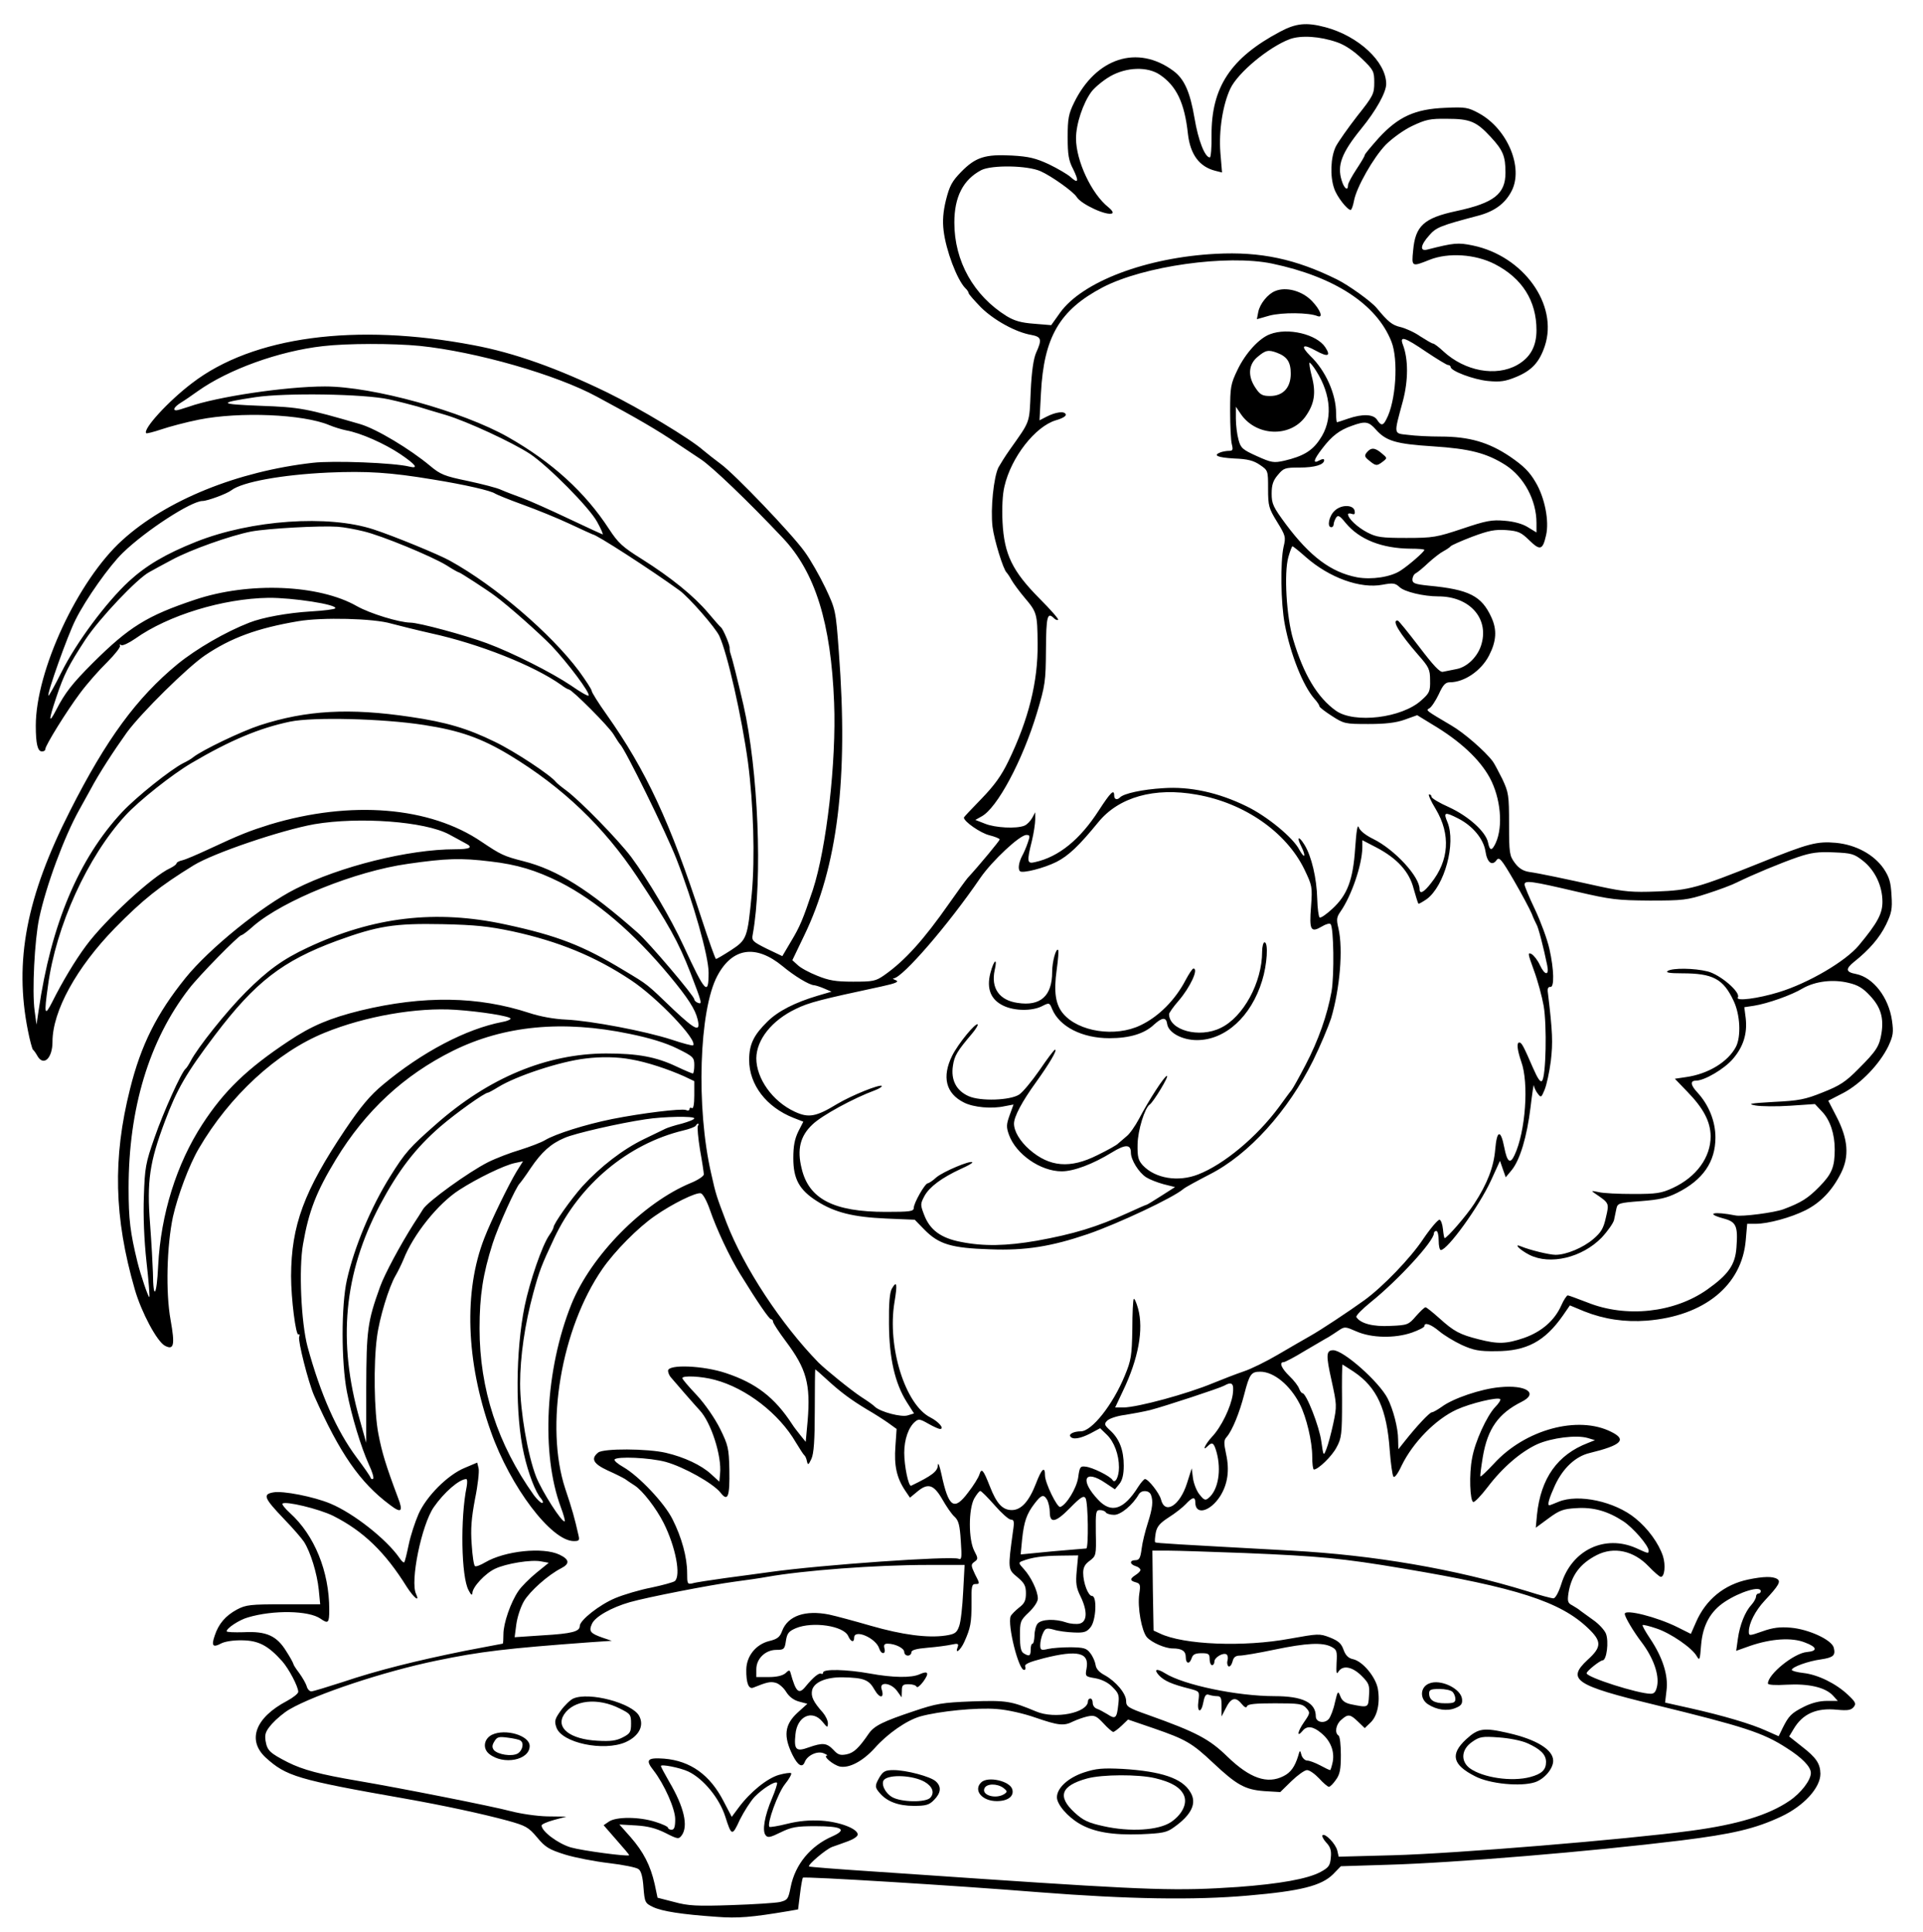 <?xml version="1.0" standalone="no"?>
<!DOCTYPE svg PUBLIC "-//W3C//DTD SVG 20010904//EN"
 "http://www.w3.org/TR/2001/REC-SVG-20010904/DTD/svg10.dtd">
<svg version="1.0" xmlns="http://www.w3.org/2000/svg"
 width="806pt" height="810pt" viewBox="0 0 806 810"
 preserveAspectRatio="xMidYMid meet">

<g transform="translate(0,810) scale(0.1,-0.1)"
fill="#000000" stroke="none">
<path d="M5365 7967 c-207 -110 -288 -233 -287 -434 1 -51 -3 -93 -7 -93 -21
0 -49 73 -64 163 -19 112 -43 166 -89 200 -150 111 -324 55 -416 -133 -23 -47
-27 -67 -27 -145 0 -73 4 -98 23 -134 25 -51 22 -63 -11 -33 -12 11 -53 35
-90 53 -56 26 -85 33 -156 37 -112 6 -152 -7 -212 -68 -39 -40 -49 -59 -64
-118 -12 -49 -15 -87 -10 -129 10 -83 56 -205 91 -241 8 -7 14 -17 14 -21 0
-4 24 -31 52 -60 55 -54 146 -104 211 -115 42 -8 45 -19 20 -74 -11 -25 -19
-77 -23 -163 -6 -137 0 -120 -89 -246 -17 -24 -37 -56 -46 -72 -20 -40 -34
-173 -25 -249 7 -56 45 -179 59 -192 3 -3 13 -17 21 -32 8 -14 33 -48 55 -74
51 -60 53 -67 54 -192 2 -159 -38 -318 -122 -492 -31 -64 -60 -103 -114 -159
-40 -41 -73 -76 -73 -78 0 -17 70 -65 106 -74 24 -6 44 -14 44 -18 0 -5 -86
-109 -134 -161 -7 -8 -42 -56 -77 -106 -107 -153 -186 -241 -273 -302 -36 -25
-47 -27 -130 -27 -74 0 -102 5 -151 25 -33 13 -70 33 -82 45 l-22 20 49 102
c141 291 186 658 146 1188 -13 179 -14 180 -56 270 -24 50 -63 119 -88 153
-53 74 -291 323 -351 367 -23 17 -56 43 -74 58 -54 48 -265 175 -402 242 -208
101 -389 166 -560 198 -494 94 -925 37 -1180 -159 -99 -75 -208 -194 -192
-210 2 -2 30 5 63 16 32 11 103 30 158 41 170 34 437 23 546 -23 19 -8 51 -18
71 -22 61 -11 160 -55 226 -99 65 -44 80 -63 39 -53 -63 16 -318 26 -405 16
-316 -36 -613 -156 -798 -324 -187 -169 -363 -548 -363 -778 0 -77 8 -108 26
-108 8 0 14 4 14 10 0 15 89 159 146 235 29 39 80 97 113 129 33 33 57 64 54
69 -3 6 -1 7 5 3 6 -4 33 9 59 27 138 98 367 168 558 171 100 1 290 -28 280
-44 -2 -4 -48 -10 -102 -13 -98 -6 -202 -25 -258 -47 -100 -39 -221 -109 -301
-174 -171 -141 -298 -314 -450 -614 -184 -362 -235 -631 -177 -922 8 -41 18
-77 21 -80 4 -3 12 -14 18 -25 26 -47 64 -12 64 58 0 129 101 312 262 477 117
119 187 175 330 263 83 51 366 147 505 172 188 32 464 12 566 -43 27 -15 58
-31 68 -37 34 -17 20 -25 -44 -25 -194 0 -483 -72 -668 -166 -141 -71 -363
-251 -462 -374 -120 -149 -186 -280 -232 -465 -73 -290 -67 -539 20 -840 28
-97 93 -218 126 -236 38 -20 43 2 24 108 -21 115 -16 311 10 433 20 88 67 215
108 285 128 220 328 405 528 486 169 69 386 107 549 96 104 -7 230 -27 230
-37 0 -4 -16 -11 -35 -14 -151 -29 -336 -126 -500 -263 -53 -44 -92 -90 -158
-188 -173 -258 -226 -401 -227 -614 0 -95 20 -252 31 -245 5 3 6 -2 3 -10 -6
-16 38 -189 62 -245 108 -243 192 -365 318 -459 48 -37 57 -29 34 30 -51 136
-67 189 -82 267 -18 93 -21 295 -6 406 10 80 50 210 78 258 10 17 25 48 33 67
41 105 145 235 234 292 74 48 189 104 234 113 l33 7 -27 -43 c-33 -55 -107
-206 -135 -279 -87 -222 -77 -517 27 -810 82 -233 254 -460 348 -460 23 0 25
3 19 27 -15 67 -26 107 -55 193 -86 262 -17 671 156 921 52 75 149 173 220
222 73 51 171 99 192 95 9 -2 25 -31 38 -68 28 -82 83 -199 127 -270 74 -120
122 -190 130 -190 4 0 8 -5 8 -10 0 -6 24 -43 54 -83 86 -115 104 -178 91
-334 l-8 -87 -21 26 c-11 14 -28 35 -36 48 -73 112 -151 172 -277 214 -95 32
-243 38 -243 10 0 -8 6 -22 13 -29 6 -7 32 -37 57 -66 25 -29 53 -60 62 -70
48 -50 94 -193 86 -267 l-3 -33 -35 32 c-40 37 -112 71 -189 89 -77 18 -263
19 -284 1 -32 -26 -20 -47 40 -75 32 -14 65 -31 73 -36 8 -6 26 -18 40 -27 33
-21 91 -96 122 -158 50 -100 73 -221 46 -243 -7 -5 -51 -17 -98 -27 -47 -9
-115 -29 -151 -44 -67 -28 -149 -93 -149 -117 0 -23 -33 -32 -154 -39 l-119
-8 7 54 c4 30 18 73 32 97 25 42 101 110 156 138 37 19 35 37 -7 57 -69 33
-229 16 -311 -32 -20 -12 -39 -19 -43 -16 -5 2 -11 43 -14 91 -5 66 -1 111 14
191 12 58 18 115 15 128 l-6 24 -52 -22 c-71 -29 -161 -119 -194 -194 -14 -32
-33 -89 -41 -128 -8 -38 -16 -72 -19 -74 -2 -3 -12 6 -21 20 -54 77 -190 185
-288 226 -69 29 -200 55 -240 47 -45 -8 -38 -24 45 -111 36 -37 74 -81 84 -96
28 -44 55 -133 62 -201 l6 -61 -153 0 c-140 0 -158 -2 -196 -22 -48 -26 -77
-60 -93 -109 -15 -43 -8 -52 27 -33 15 8 52 14 89 13 68 -1 108 -22 167 -88
28 -32 67 -106 67 -128 0 -7 -21 -24 -47 -38 -133 -70 -168 -164 -90 -237 87
-79 132 -93 587 -173 158 -28 321 -63 428 -92 75 -21 87 -27 123 -70 34 -41
50 -51 117 -72 42 -13 125 -29 185 -36 59 -7 114 -18 123 -25 11 -7 18 -33 21
-77 5 -63 7 -66 40 -82 38 -18 121 -31 266 -41 89 -7 148 -2 302 24 l40 7 8
64 c4 35 10 66 12 69 6 6 643 -33 990 -61 372 -29 649 -34 876 -14 221 19 307
41 356 89 l33 34 193 6 c284 8 858 56 1232 102 217 27 311 49 420 100 96 45
165 121 165 180 -1 42 -17 67 -78 114 l-53 42 18 30 c38 65 96 91 183 82 44
-4 58 -2 69 11 12 14 9 21 -24 52 -50 47 -125 84 -186 91 -27 3 -49 9 -49 13
0 12 69 37 122 44 53 8 62 17 54 49 -8 33 -106 78 -181 84 -44 4 -75 0 -117
-15 -57 -20 -58 -20 -58 -1 0 34 27 87 66 129 60 64 69 81 53 91 -19 12 -58
11 -121 -2 -101 -21 -178 -84 -219 -178 l-22 -50 -56 28 c-86 43 -221 77 -221
56 0 -13 36 -74 72 -121 48 -64 72 -133 64 -179 -5 -26 -12 -35 -27 -35 -53 0
-269 69 -269 86 0 9 55 53 67 54 17 0 27 79 14 112 -6 15 -30 41 -53 57 -24
17 -48 35 -54 39 -5 5 -21 15 -33 22 -20 10 -22 17 -17 52 12 74 48 123 118
159 72 37 155 19 218 -47 23 -24 46 -44 51 -44 16 0 21 49 9 87 -18 54 -63
116 -115 158 -86 71 -239 104 -322 70 -19 -8 -37 -15 -39 -15 -10 0 -1 30 24
85 34 72 86 120 144 134 135 33 158 56 91 89 -139 70 -361 10 -492 -134 -29
-31 -54 -55 -56 -53 -2 2 3 39 10 82 20 118 65 182 163 231 72 36 19 72 -92
61 -79 -7 -196 -47 -243 -82 -17 -12 -36 -23 -41 -23 -10 0 -64 -58 -114 -121
l-27 -34 -1 40 c0 49 -21 128 -44 173 -36 70 -185 202 -228 202 -30 0 -31 -20
-7 -127 22 -101 23 -106 7 -181 -9 -42 -22 -90 -29 -107 -12 -30 -12 -29 -21
33 -8 62 -63 202 -79 202 -4 0 -10 9 -14 19 -3 10 -21 34 -40 52 -34 33 -45
59 -25 59 6 0 46 21 90 48 45 26 88 52 98 57 9 6 29 18 43 28 25 17 28 16 74
-4 63 -28 161 -30 233 -5 28 10 52 22 52 27 0 17 26 9 62 -21 20 -17 63 -43
95 -58 49 -22 72 -27 143 -26 128 0 205 41 281 150 l29 42 60 -25 c83 -33 170
-46 262 -39 241 19 399 148 415 337 l6 69 36 0 c52 0 147 26 209 57 63 32 111
82 148 155 36 71 30 144 -19 238 l-34 66 64 33 c73 39 151 120 188 196 20 44
22 57 15 107 -14 97 -78 180 -150 195 -44 8 -46 21 -9 51 64 51 107 101 134
156 23 48 27 65 23 123 -3 55 -9 76 -33 112 -41 59 -116 100 -200 108 -79 7
-115 -2 -315 -83 -264 -106 -300 -116 -435 -121 -103 -4 -137 -1 -235 20 -154
34 -258 56 -301 62 -25 4 -43 15 -60 38 -22 30 -24 40 -24 162 0 122 -2 133
-28 189 -16 32 -34 66 -40 74 -33 44 -122 121 -174 151 -110 65 -107 63 -92
72 8 4 26 31 39 58 18 40 28 51 47 51 60 0 131 48 164 112 31 60 34 108 10
160 -41 90 -93 117 -263 133 -57 6 -68 10 -68 25 0 11 6 23 14 27 8 4 32 24
53 44 22 20 50 42 64 49 13 7 26 16 29 20 3 4 43 22 90 40 70 26 95 31 143 28
51 -4 62 -9 97 -43 45 -44 56 -41 70 21 14 59 -5 158 -44 223 -25 43 -50 68
-107 107 -89 60 -171 84 -291 84 -46 0 -107 3 -136 7 -62 7 -61 -2 -22 142 23
87 23 176 0 236 -15 39 7 32 98 -30 45 -30 86 -55 91 -55 6 0 11 -4 11 -8 0
-17 96 -53 156 -59 51 -5 73 -2 119 17 65 27 97 61 120 130 57 173 -90 377
-302 421 -62 13 -80 11 -190 -17 -33 -9 -30 18 7 59 29 34 47 41 206 83 68 18
113 51 140 104 50 98 -18 260 -137 325 -46 25 -57 27 -142 23 -126 -5 -196
-37 -278 -126 -32 -36 -59 -68 -59 -72 0 -5 -16 -31 -35 -60 -19 -29 -35 -58
-35 -66 0 -27 -17 -14 -27 21 -19 62 0 114 82 215 63 77 105 153 105 188 0 93
-116 201 -255 238 -79 21 -123 17 -190 -19z m239 -44 c32 -11 70 -36 104 -69
49 -47 52 -53 52 -100 0 -47 -4 -56 -71 -140 -38 -49 -79 -107 -90 -128 -22
-45 -25 -125 -7 -176 11 -34 55 -90 69 -90 4 0 10 17 14 38 10 56 81 181 133
235 27 27 75 62 111 79 57 27 75 31 146 30 96 0 123 -11 183 -76 52 -56 62
-81 62 -150 0 -89 -48 -127 -207 -161 -135 -29 -171 -62 -180 -165 -7 -69 -6
-69 69 -39 78 31 191 24 273 -18 115 -59 175 -154 175 -277 0 -68 -26 -115
-81 -146 -89 -50 -219 -26 -309 57 -19 18 -39 33 -44 33 -4 0 -28 14 -53 30
-24 17 -62 34 -83 39 -35 8 -52 22 -100 80 -22 27 -118 96 -167 120 -172 85
-319 117 -507 107 -290 -15 -559 -116 -653 -247 l-37 -52 -72 6 c-54 4 -82 12
-115 32 -138 86 -219 230 -219 392 0 108 37 180 113 220 44 22 194 20 249 -5
45 -20 138 -86 151 -108 18 -30 128 -81 149 -68 5 3 -2 14 -16 25 -71 56 -136
195 -136 289 0 61 30 149 65 196 15 19 50 48 78 64 68 39 156 42 208 7 70 -47
104 -118 118 -248 10 -87 48 -138 115 -155 l28 -7 -7 84 c-7 91 10 200 42 268
32 67 161 174 249 207 47 17 126 12 198 -13z m-272 -928 c261 -55 438 -170
500 -327 30 -76 19 -252 -22 -327 -13 -26 -22 -26 -38 -1 -15 24 -61 26 -122
5 -23 -8 -44 -15 -46 -15 -2 0 -4 17 -4 38 0 80 -44 179 -108 240 -43 43 -33
53 23 22 51 -28 64 -23 40 14 -36 55 -157 84 -232 55 -46 -17 -103 -80 -136
-149 -29 -60 -31 -73 -31 -175 0 -60 3 -122 7 -137 6 -24 4 -28 -12 -28 -11 0
-26 -3 -35 -6 -34 -13 -13 -22 57 -26 57 -2 82 -9 108 -27 34 -23 34 -24 34
-100 0 -72 3 -82 38 -139 35 -57 37 -63 27 -104 -14 -64 -12 -235 5 -325 24
-126 76 -257 124 -312 12 -13 21 -27 21 -31 0 -5 24 -23 52 -41 51 -33 56 -34
153 -34 71 0 115 5 152 18 l53 19 62 -38 c118 -70 200 -147 242 -224 46 -85
57 -204 25 -274 -16 -34 -25 -33 -32 2 -9 45 -81 110 -163 148 -41 18 -74 38
-74 44 0 5 -4 10 -10 10 -5 0 7 -28 28 -62 63 -106 56 -215 -20 -310 -30 -39
-48 -48 -48 -25 0 53 -105 166 -194 210 -33 16 -56 35 -61 49 -5 15 -10 -15
-15 -88 -9 -134 -33 -196 -96 -254 -25 -23 -48 -39 -53 -36 -4 3 -9 38 -10 78
-2 86 -24 179 -53 226 -25 41 -35 35 -13 -8 9 -18 14 -34 11 -37 -2 -3 -11 9
-20 25 -26 51 -136 141 -221 182 -118 58 -238 84 -350 76 -85 -5 -165 -22
-181 -39 -12 -12 -24 -8 -24 8 0 29 -15 14 -65 -63 -78 -121 -167 -194 -267
-216 -33 -8 -35 1 -13 89 8 33 14 74 14 90 l0 30 -13 -24 c-8 -14 -22 -28 -32
-32 -34 -14 -123 -9 -165 8 l-41 16 25 14 c66 34 173 235 233 434 35 117 37
132 38 266 1 141 6 159 34 131 6 -6 14 -9 17 -6 3 3 -32 43 -78 89 -114 115
-148 185 -155 320 -3 59 0 118 8 150 28 122 129 251 215 277 28 8 45 18 42 25
-5 15 -42 10 -81 -10 l-29 -15 6 113 c12 236 78 349 258 444 172 90 522 139
711 100z m-3572 -345 c234 -24 571 -120 742 -213 168 -90 255 -141 336 -196
46 -31 90 -60 99 -66 45 -29 198 -175 344 -330 136 -144 202 -356 215 -690 10
-247 -32 -611 -89 -785 -42 -125 -54 -154 -92 -217 l-36 -61 -65 31 c-60 30
-64 34 -59 60 42 229 23 690 -39 962 -25 108 -48 199 -54 215 -3 8 -4 18 -4
23 3 10 -27 80 -36 87 -4 3 -28 30 -54 61 -59 70 -155 148 -277 225 -82 51
-100 68 -138 126 -100 154 -239 281 -424 386 -191 108 -566 212 -767 212 -163
0 -453 -43 -571 -85 -24 -8 -47 -15 -52 -15 -17 0 -8 15 19 32 15 9 47 31 72
49 127 90 338 167 523 188 102 12 295 12 407 1z m3593 -29 c42 -16 57 -39 57
-87 0 -59 -32 -94 -87 -94 -32 0 -42 6 -60 33 -34 49 -31 99 8 131 33 28 45
31 82 17z m163 -75 c65 -102 71 -209 15 -289 -32 -48 -71 -70 -147 -88 -45
-10 -54 -9 -116 19 -60 27 -68 34 -77 69 -6 21 -11 61 -11 88 l0 50 19 -28
c63 -96 207 -103 272 -14 38 53 46 99 27 170 -8 31 -12 57 -9 57 3 -1 16 -16
27 -34z m-3886 -120 c41 -9 95 -23 120 -30 25 -8 79 -24 120 -36 89 -27 277
-114 352 -163 77 -52 249 -225 281 -285 16 -29 26 -52 23 -52 -2 0 -67 30
-143 66 -76 36 -163 75 -193 86 -30 11 -70 26 -88 34 -18 9 -82 25 -142 38
-97 20 -114 27 -157 63 -85 71 -225 155 -293 175 -227 66 -252 71 -420 77
-175 7 -178 12 -20 36 127 19 455 14 560 -9z m4137 -127 c43 -48 84 -60 239
-70 154 -10 225 -28 305 -79 77 -50 129 -147 129 -242 l0 -40 -36 22 c-22 14
-58 24 -97 27 -54 5 -79 0 -177 -33 -108 -36 -123 -39 -235 -39 -106 0 -125 3
-164 23 -42 22 -80 58 -81 76 0 4 7 5 16 2 11 -4 14 -1 12 12 -5 27 -56 28
-84 1 -24 -22 -33 -69 -14 -69 6 0 10 6 10 13 0 6 5 19 10 27 8 12 15 9 40
-22 58 -70 152 -107 273 -108 31 0 57 -2 57 -5 0 -8 -67 -66 -100 -87 -41 -27
-121 -39 -182 -28 -109 21 -197 87 -298 222 -54 73 -60 86 -60 129 0 36 6 55
26 78 24 29 30 31 91 31 64 0 103 12 103 31 0 6 -7 6 -20 -1 -29 -16 -25 2 13
51 39 51 71 76 123 94 57 21 71 18 101 -16z m-3952 -209 c136 -22 243 -47 260
-59 6 -4 57 -25 115 -46 58 -21 147 -57 198 -81 51 -24 95 -44 96 -44 15 0
244 -148 364 -235 39 -28 151 -156 167 -191 34 -73 94 -339 120 -529 23 -176
30 -401 16 -551 -18 -186 -20 -193 -87 -237 -31 -20 -60 -37 -63 -37 -3 0 -30
76 -60 168 -133 408 -233 622 -398 856 -35 49 -63 94 -63 100 0 6 -25 44 -54
84 -117 156 -349 356 -541 462 -47 26 -234 103 -320 131 -190 62 -511 40 -743
-52 -128 -51 -209 -99 -282 -166 -95 -88 -220 -256 -282 -380 -28 -56 -53
-101 -55 -99 -7 7 80 252 114 319 43 86 142 226 198 280 97 94 287 217 334
217 20 0 102 30 121 45 46 35 212 65 405 74 163 7 260 1 440 -29z m-292 -217
c77 -18 287 -105 349 -143 26 -17 50 -30 53 -30 4 0 120 -75 150 -98 56 -41
183 -154 236 -208 69 -73 165 -201 156 -210 -3 -3 -36 16 -73 42 -80 54 -246
138 -354 178 -89 33 -284 86 -320 86 -48 1 -169 38 -224 69 -159 91 -453 103
-679 27 -201 -67 -276 -114 -428 -265 -87 -87 -117 -126 -153 -196 -33 -64
-33 -46 0 52 32 96 51 133 122 242 59 89 217 256 268 283 16 9 58 32 94 51 77
42 246 102 333 119 71 13 288 25 362 20 28 -2 76 -11 108 -19z m3950 -108 c99
-87 229 -134 322 -116 43 8 53 7 71 -10 21 -20 101 -39 163 -39 129 0 211 -90
181 -198 -14 -53 -60 -99 -107 -107 -21 -4 -46 -9 -55 -11 -12 -4 -40 26 -100
105 -46 60 -86 110 -90 110 -26 2 7 -53 86 -144 45 -51 50 -61 50 -106 1 -46
-2 -54 -36 -84 -81 -75 -282 -99 -359 -44 -77 55 -135 151 -179 299 -28 94
-39 278 -20 345 7 25 15 45 17 45 3 0 28 -20 56 -45z m-3833 -279 c30 -8 106
-27 168 -41 201 -44 430 -135 544 -216 14 -11 29 -19 32 -19 13 0 168 -155
188 -189 12 -20 24 -38 27 -41 20 -18 193 -370 236 -480 71 -182 135 -408 135
-477 0 -100 -14 -85 -105 112 -54 117 -148 276 -219 372 -56 74 -211 233 -272
279 -22 16 -41 32 -44 36 -21 28 -172 128 -255 168 -114 56 -204 83 -355 105
-255 38 -436 28 -630 -35 -77 -25 -242 -104 -280 -134 -8 -7 -27 -18 -42 -25
-53 -27 -196 -141 -256 -205 -182 -195 -298 -471 -350 -831 l-9 -60 -8 59
c-11 81 0 295 19 386 29 137 105 342 168 455 6 11 27 49 47 85 36 68 98 163
153 240 61 83 253 272 326 322 109 74 220 115 392 144 99 17 317 12 390 -10z
m137 -425 c149 -23 239 -54 360 -127 221 -134 393 -298 534 -510 131 -198 172
-271 223 -402 48 -125 50 -133 32 -126 -9 3 -16 10 -16 15 0 14 -191 239 -237
279 -205 181 -337 264 -479 300 -83 21 -96 28 -175 81 -217 148 -548 175 -887
73 -86 -27 -123 -41 -260 -105 -45 -21 -94 -42 -107 -45 -14 -3 -25 -9 -25
-13 0 -4 -12 -13 -26 -20 -74 -33 -274 -218 -353 -325 -47 -63 -101 -154 -142
-236 -32 -63 -35 -53 -18 67 33 251 166 542 325 715 56 61 196 172 276 219
163 96 285 147 414 174 96 20 387 13 561 -14z m3239 -292 c200 -35 375 -157
451 -313 33 -69 34 -73 28 -157 -8 -98 -1 -110 45 -83 16 10 33 15 37 10 13
-13 16 -212 4 -282 -18 -99 -55 -205 -109 -308 -26 -50 -52 -97 -59 -106 -7
-8 -30 -40 -52 -70 -93 -126 -231 -241 -339 -283 -84 -33 -180 -17 -232 38
-19 21 -23 35 -22 88 1 59 30 153 51 167 15 10 82 120 72 120 -10 0 -75 -100
-117 -180 -16 -30 -39 -63 -52 -73 -12 -10 -28 -24 -35 -30 -6 -7 -46 -29 -87
-49 -115 -58 -201 -50 -285 23 -40 35 -65 77 -65 109 0 29 34 93 92 173 56 78
91 137 80 137 -4 0 -33 -39 -65 -86 -32 -46 -70 -92 -85 -102 -38 -25 -163
-29 -212 -7 -52 23 -75 68 -66 127 6 43 19 63 80 135 16 19 26 36 24 39 -9 8
-82 -81 -107 -131 -44 -89 -27 -159 50 -197 40 -20 116 -27 170 -15 l37 7 -16
-44 c-14 -39 -15 -50 -3 -83 29 -81 132 -153 221 -153 51 0 132 31 210 79 57
35 80 35 80 -1 0 -30 33 -83 64 -103 14 -9 47 -22 73 -29 l48 -12 -58 -37
c-31 -20 -59 -37 -61 -37 -2 0 -37 -15 -78 -34 -132 -60 -228 -89 -383 -117
-127 -22 -222 -24 -317 -5 -84 16 -130 50 -154 112 -17 44 -17 47 1 81 21 38
72 76 152 113 29 13 51 25 48 28 -8 9 -121 -39 -150 -63 -15 -14 -32 -25 -36
-25 -12 0 -59 -83 -59 -103 0 -15 -15 -17 -117 -17 -219 0 -323 54 -353 182
-20 80 -6 136 45 184 39 38 173 111 263 144 18 7 30 15 28 18 -9 8 -127 -40
-186 -75 -90 -55 -121 -60 -179 -33 -93 43 -161 139 -161 224 1 78 65 159 166
207 55 27 103 39 359 94 60 13 75 20 60 26 -11 4 -15 8 -9 8 37 3 228 223 363
421 49 71 165 180 193 180 15 0 16 -4 6 -32 -6 -18 -17 -44 -25 -58 -13 -26
-17 -53 -8 -62 11 -10 101 13 153 39 51 26 95 68 175 166 86 106 236 148 413
116z m1096 -100 c61 -31 106 -86 114 -137 7 -48 28 -64 47 -37 11 14 20 4 73
-87 33 -57 66 -119 74 -138 7 -19 17 -39 20 -45 7 -9 30 -98 45 -172 9 -44
-10 -43 -31 2 -9 20 -25 40 -35 46 -17 8 -15 1 10 -68 16 -43 34 -110 41 -149
14 -80 10 -298 -7 -315 -7 -7 -18 10 -37 53 -40 92 -48 108 -58 108 -12 0 -9
-30 8 -80 33 -90 18 -294 -28 -392 -18 -39 -31 -30 -43 32 -15 77 -31 74 -38
-8 -6 -73 -33 -144 -88 -228 -31 -48 -114 -144 -124 -144 -2 0 -5 17 -7 37 -2
20 -8 38 -14 40 -6 2 -37 -34 -69 -81 -53 -80 -169 -200 -246 -256 -65 -47
-184 -126 -229 -151 -25 -14 -85 -49 -133 -77 -49 -29 -114 -61 -145 -71 -32
-11 -89 -33 -128 -49 -108 -45 -314 -101 -375 -102 l-35 0 32 68 c66 137 88
260 64 347 -7 25 -15 43 -18 40 -3 -2 -6 -60 -6 -127 -2 -111 -5 -130 -31
-193 -50 -123 -139 -235 -185 -235 -28 0 -51 -11 -44 -21 9 -15 41 -10 84 12
l41 22 28 -27 c31 -30 51 -84 51 -137 0 -40 -16 -70 -27 -53 -11 17 -84 53
-113 56 -22 3 -25 -1 -31 -46 -7 -45 -49 -114 -75 -123 -13 -4 -64 101 -64
132 0 41 -14 29 -38 -34 -29 -75 -62 -111 -101 -111 -39 0 -64 27 -92 99 -28
71 -35 79 -44 50 -4 -13 -25 -47 -47 -75 -59 -79 -82 -64 -112 76 -8 36 -14
53 -15 38 -1 -26 -25 -44 -112 -86 -11 -5 -29 83 -29 138 0 56 18 107 45 130
15 13 21 12 56 -8 21 -12 43 -22 49 -22 20 0 -5 30 -40 48 -106 53 -182 297
-151 483 13 78 10 93 -11 57 -9 -16 -13 -61 -12 -148 1 -144 25 -249 75 -328
l30 -47 -26 -8 c-26 -9 -114 14 -138 36 -6 7 -32 25 -57 41 -44 29 -150 115
-180 145 -155 159 -312 397 -385 586 -42 111 -44 115 -64 205 -64 276 -51 687
26 830 63 118 161 132 273 40 49 -41 113 -80 133 -80 7 -1 26 -7 42 -14 l30
-13 -58 -17 c-94 -28 -166 -64 -211 -109 -57 -56 -76 -95 -76 -160 0 -104 72
-198 186 -243 l41 -16 -21 -41 c-15 -31 -21 -60 -21 -112 0 -87 25 -133 99
-180 75 -48 153 -67 291 -73 l119 -5 41 -42 c60 -61 113 -77 275 -82 148 -6
257 12 410 64 127 44 357 152 400 189 8 7 58 34 110 61 164 83 329 266 434
478 30 61 63 140 75 176 37 125 51 289 31 377 -9 37 -8 47 8 70 47 67 91 197
92 269 l0 31 58 -30 c88 -46 139 -102 157 -173 9 -32 18 -61 20 -63 2 -2 17 7
35 19 75 56 123 234 87 322 -18 43 -12 45 45 16z m1696 -177 c51 -40 82 -106
82 -172 0 -50 -20 -88 -99 -183 -56 -67 -211 -158 -335 -196 -88 -27 -182 -39
-172 -22 13 21 -74 96 -127 109 -56 14 -146 15 -167 2 -10 -7 8 -10 60 -10
129 0 173 -23 216 -115 28 -58 32 -150 10 -193 -33 -63 -116 -114 -209 -127
l-47 -7 52 -54 c68 -70 97 -125 98 -187 0 -89 -60 -171 -159 -217 -48 -22 -68
-25 -165 -25 -61 0 -127 3 -146 8 -30 6 -32 6 -16 -5 62 -42 61 -41 47 -101
-10 -46 -20 -63 -53 -91 -42 -36 -113 -66 -158 -66 -26 0 -108 20 -144 35 -35
15 -7 -14 34 -35 87 -44 221 -12 303 72 26 28 49 61 52 74 3 13 7 35 10 48 5
22 10 24 102 31 78 6 109 13 153 35 108 54 160 130 160 232 0 68 -28 137 -76
189 -28 30 -31 49 -6 49 36 0 119 49 155 91 44 51 61 106 54 170 l-6 47 40 6
c57 9 157 44 205 73 53 30 127 39 192 23 39 -9 61 -22 91 -55 44 -47 57 -92
47 -156 -9 -55 -21 -74 -96 -149 -54 -55 -79 -71 -150 -99 -74 -30 -101 -35
-205 -40 -101 -6 -113 -8 -77 -15 23 -4 89 -5 146 -1 l103 7 31 -33 c33 -35
52 -93 52 -157 0 -74 -12 -103 -64 -156 -48 -49 -76 -67 -151 -95 -37 -14
-174 -32 -201 -26 -91 18 -130 9 -49 -13 52 -14 60 -31 53 -122 -5 -72 -34
-113 -123 -176 -138 -97 -339 -119 -501 -54 -42 16 -79 30 -83 30 -4 0 -17
-19 -27 -42 -28 -63 -82 -110 -155 -136 -76 -26 -110 -27 -192 -6 -79 20 -103
33 -164 88 -28 25 -54 46 -58 46 -5 0 -22 -17 -40 -37 -31 -36 -35 -38 -107
-41 -73 -4 -126 10 -143 37 -3 6 25 34 62 64 112 90 263 254 263 287 0 6 5 10
10 10 6 0 10 -18 10 -40 0 -22 4 -40 9 -40 28 0 159 181 210 291 l38 83 12
-35 12 -34 25 30 c35 43 64 140 79 263 7 59 13 100 14 92 1 -8 8 -24 16 -34
14 -18 15 -18 29 16 8 19 20 73 26 120 9 78 8 119 -13 293 -1 12 3 19 11 18
17 -4 16 72 -4 160 -9 40 -36 113 -60 164 -24 50 -44 98 -44 105 0 19 28 15
220 -30 142 -33 168 -36 305 -37 139 0 157 2 240 29 50 16 106 37 125 47 67
33 185 82 255 106 56 19 86 23 151 20 74 -3 85 -6 122 -35z m-5753 -3 c113
-13 191 -37 292 -87 151 -77 308 -210 459 -392 78 -94 108 -141 118 -183 13
-55 -7 -47 -98 38 -119 114 -107 105 -212 168 -170 103 -277 145 -496 192
-292 63 -553 32 -828 -97 -105 -49 -169 -96 -260 -187 -82 -82 -202 -233 -231
-289 -8 -15 -17 -29 -21 -32 -17 -13 -93 -181 -130 -288 -38 -108 -41 -127
-45 -247 -3 -82 1 -183 11 -274 9 -79 14 -146 12 -148 -4 -4 -37 94 -50 147
-30 123 -37 178 -37 310 0 333 86 619 253 835 41 54 209 225 220 225 4 0 27
17 51 39 125 107 426 229 647 260 160 23 222 25 345 10z m93 -293 c193 -42
347 -105 497 -205 109 -72 281 -252 260 -273 -3 -2 -43 8 -90 24 -111 36 -338
79 -442 84 -50 2 -110 13 -155 28 -214 70 -442 74 -707 10 -129 -32 -205 -64
-301 -128 -175 -116 -271 -209 -362 -349 -108 -166 -174 -377 -185 -592 -6
-129 -21 -149 -22 -30 -1 33 -6 125 -12 205 -14 178 -2 259 62 429 50 134 89
202 210 362 169 223 283 311 510 395 173 63 241 74 444 70 138 -3 193 -9 293
-30z m492 -430 c83 -17 149 -37 198 -61 69 -34 72 -38 72 -71 0 -18 -3 -34 -6
-34 -3 0 -34 13 -68 29 -86 41 -163 55 -296 55 -249 -1 -491 -101 -714 -298
-109 -96 -128 -117 -191 -218 -80 -128 -150 -295 -181 -433 -24 -107 -24 -344
0 -469 20 -103 58 -229 92 -305 14 -29 22 -56 18 -60 -4 -3 -9 -1 -11 5 -2 7
-28 44 -58 84 -84 113 -151 264 -206 465 -27 102 -37 326 -19 429 24 139 56
221 138 356 124 204 285 353 490 455 214 106 460 130 742 71z m6 -107 c65 -11
155 -41 222 -71 l42 -20 0 -60 c0 -37 -4 -57 -10 -53 -5 3 -10 2 -10 -4 0 -6
-7 -8 -15 -4 -20 7 -184 -13 -310 -38 -113 -23 -236 -62 -280 -88 -16 -10 -64
-28 -105 -41 -41 -12 -101 -35 -135 -52 -81 -41 -253 -165 -272 -197 -9 -14
-26 -42 -39 -61 -57 -90 -122 -211 -141 -264 -53 -147 -57 -181 -58 -423 l0
-231 -27 96 c-94 329 -67 613 84 900 78 146 149 239 254 330 64 55 185 142
200 142 2 0 21 10 42 23 76 47 261 108 367 120 64 8 134 7 191 -4z m264 -247
c0 -5 -24 -14 -52 -22 -29 -7 -60 -17 -68 -21 -8 -4 -49 -24 -91 -44 -89 -43
-183 -116 -258 -198 -48 -54 -121 -157 -121 -172 0 -4 -8 -19 -18 -33 -30 -43
-82 -195 -103 -297 -38 -187 -40 -459 -3 -620 18 -81 49 -162 72 -187 8 -10
10 -18 4 -18 -6 0 -21 15 -34 32 -152 213 -228 446 -228 699 0 138 14 228 55
357 23 72 98 238 114 252 3 3 24 31 45 63 46 68 85 103 142 127 42 19 231 62
339 78 77 12 205 14 205 4z m15 -32 c-3 -5 1 -50 9 -100 9 -49 16 -96 16 -103
0 -7 -25 -24 -55 -36 -200 -83 -418 -305 -500 -508 -110 -274 -128 -627 -44
-852 11 -29 18 -55 16 -58 -10 -9 -96 126 -120 187 -35 90 -67 275 -67 390 0
113 20 250 55 379 26 95 34 116 88 231 106 225 309 395 540 451 26 6 50 15 53
20 3 5 7 9 10 9 3 0 2 -4 -1 -10z m2749 -1030 c98 -66 139 -157 151 -331 4
-53 11 -102 15 -108 4 -8 18 9 35 46 48 98 143 194 230 234 59 27 173 54 183
44 3 -3 -6 -18 -21 -33 -35 -37 -85 -145 -97 -215 -13 -66 -9 -179 5 -183 6
-2 33 27 60 62 63 83 139 148 208 180 61 27 165 40 212 26 l30 -9 -30 -12
c-127 -49 -197 -147 -213 -301 l-5 -54 53 39 c46 34 62 40 116 43 72 5 132
-12 198 -55 41 -27 106 -102 106 -123 0 -13 -1 -13 -51 10 -132 59 -271 -7
-315 -150 -11 -35 -25 -60 -33 -60 -8 0 -57 13 -110 30 -303 93 -640 151 -987
170 -489 27 -569 31 -572 35 -3 2 -1 20 2 39 5 27 17 41 54 65 27 17 59 42 72
56 28 30 40 32 40 7 0 -55 62 -39 104 26 32 51 40 109 25 177 -10 47 -10 58 3
72 23 27 53 100 73 178 22 85 29 95 67 95 57 0 125 -56 166 -136 28 -55 52
-157 52 -220 0 -30 3 -54 7 -54 18 0 76 56 95 93 21 38 23 56 23 195 -1 83 0
152 2 152 1 0 22 -14 47 -30z m-2206 -35 c57 -52 99 -83 167 -124 28 -16 67
-41 87 -55 l36 -26 -5 -73 c-6 -80 5 -131 40 -184 l21 -31 29 24 c46 39 70 32
106 -30 17 -30 40 -64 52 -74 17 -16 22 -36 26 -101 5 -71 4 -81 -10 -75 -33
12 -571 -25 -792 -56 -38 -5 -122 -17 -185 -25 -63 -9 -125 -18 -137 -22 -22
-5 -23 -2 -23 44 0 65 -23 149 -61 224 -34 69 -142 182 -206 219 -23 13 -40
27 -37 32 9 14 147 8 214 -10 76 -21 199 -90 230 -129 31 -40 39 -17 37 97 -2
89 -5 102 -39 171 -22 44 -62 102 -97 140 -33 35 -61 67 -61 72 0 12 81 8 136
-7 132 -35 270 -142 340 -263 16 -26 31 -50 35 -53 4 -3 9 -14 11 -25 4 -18 7
-16 19 10 10 22 14 78 14 202 0 95 1 173 2 173 1 0 24 -20 51 -45z m1699 -60
c-8 -54 -48 -137 -88 -179 -27 -29 -43 -64 -17 -38 19 19 26 14 37 -25 21 -76
7 -159 -33 -192 -14 -12 -19 -10 -39 15 -12 15 -24 46 -27 69 l-5 40 -20 -63
c-30 -94 -93 -133 -109 -67 -7 26 -53 85 -67 85 -4 0 -17 -15 -28 -32 -60 -96
-113 -114 -168 -55 -79 83 -58 131 31 70 l39 -26 19 23 c12 15 18 39 18 76 0
65 -18 112 -56 147 -26 24 -27 28 -13 42 9 9 42 20 75 24 32 5 79 14 104 20
65 17 292 92 310 102 34 19 43 11 37 -36z m-3211 -387 c-27 -131 -23 -378 8
-434 10 -20 15 -23 16 -12 0 25 54 83 95 102 46 22 151 39 192 31 l33 -6 -53
-43 c-28 -23 -62 -57 -74 -75 -33 -48 -63 -136 -63 -181 0 -22 -1 -40 -3 -40
-2 0 -73 -14 -158 -30 -203 -41 -368 -82 -513 -131 -65 -21 -124 -39 -131 -39
-8 0 -17 10 -20 23 -4 12 -18 36 -31 54 -13 17 -24 34 -24 37 0 3 -13 28 -30
54 -40 65 -83 85 -179 80 -39 -1 -71 0 -71 4 0 13 53 48 89 58 107 32 255 29
304 -5 33 -23 37 -19 37 38 0 160 -62 312 -165 405 -20 18 -34 36 -31 39 12
12 153 -22 212 -51 127 -64 218 -152 309 -298 29 -45 56 -67 39 -30 -26 52 23
290 74 364 43 62 106 117 136 118 5 0 5 -15 2 -32z m2213 -78 c29 -33 59 -60
68 -60 13 0 15 -8 9 -47 -22 -161 -22 -161 18 -194 30 -25 36 -37 36 -68 0
-30 -6 -43 -29 -60 -16 -13 -32 -29 -35 -36 -14 -37 33 -225 56 -225 6 0 8 6
5 14 -4 10 16 19 78 35 143 36 192 24 179 -44 -6 -32 -5 -33 37 -40 27 -5 54
-18 72 -37 26 -26 29 -34 24 -74 -6 -57 -12 -62 -45 -40 -15 9 -35 20 -44 23
-10 3 -18 14 -18 24 0 11 -4 19 -10 19 -5 0 -10 -5 -10 -11 0 -49 -139 -77
-218 -43 -103 43 -123 47 -267 42 -127 -5 -150 -9 -245 -41 -129 -43 -165 -61
-188 -93 -43 -63 -64 -82 -94 -88 -26 -5 -36 -2 -55 19 -28 29 -44 31 -104 10
-52 -19 -62 -10 -55 55 7 76 70 105 113 53 21 -26 22 -26 23 -7 0 12 -10 32
-21 45 -41 46 -51 68 -45 95 9 33 59 54 128 53 90 -2 110 -10 134 -53 22 -38
42 -35 29 4 -10 32 39 26 64 -7 l20 -28 1 28 c0 23 4 27 29 27 16 0 31 -5 33
-11 2 -5 14 4 27 21 27 37 22 48 -14 32 -34 -16 -112 -15 -210 3 -95 17 -195
20 -195 4 0 -5 -4 -8 -8 -5 -9 5 -33 -14 -65 -53 -29 -36 -41 -25 -64 58 -3
11 -7 11 -21 -3 -12 -10 -36 -16 -70 -16 l-52 0 0 33 c0 44 38 81 84 81 32 0
35 3 40 38 5 32 12 40 42 53 70 29 200 10 219 -33 11 -25 25 -29 25 -7 0 38
91 -1 105 -45 8 -26 29 -26 22 0 -4 15 0 20 13 20 32 0 70 -19 70 -35 0 -8 7
-15 15 -15 8 0 15 6 15 14 0 9 20 15 68 19 37 3 82 9 100 13 27 6 31 4 26 -10
-13 -33 12 -14 28 22 26 58 30 79 30 163 -1 70 1 79 17 79 18 0 18 2 -2 40
-18 38 -18 42 -3 53 16 11 16 15 -1 47 -24 48 -24 172 0 218 10 17 21 32 26
32 4 0 31 -27 60 -60z m655 44 c10 -26 7 -55 -13 -118 -11 -34 -23 -82 -26
-108 -5 -39 -10 -48 -26 -48 -25 0 -25 -17 1 -25 11 -3 20 -11 20 -16 0 -5 -9
-14 -20 -21 -25 -16 -25 -24 1 -31 18 -5 20 -11 14 -49 -8 -56 10 -155 32
-181 21 -23 77 -47 108 -47 39 0 55 -11 55 -36 0 -29 16 -32 25 -4 5 15 15 20
41 20 30 0 34 -3 34 -25 0 -14 5 -25 10 -25 6 0 10 7 10 15 0 17 36 39 51 30
5 -4 7 -15 4 -25 -3 -10 -1 -21 4 -25 6 -3 13 6 17 20 4 18 13 25 31 25 13 0
79 11 145 25 134 28 201 31 238 12 23 -12 25 -18 22 -68 -2 -42 0 -50 8 -36
18 28 58 21 97 -18 31 -31 34 -39 31 -82 -3 -52 -2 -52 -76 -37 -23 5 -37 14
-44 33 -10 25 -11 24 -23 -26 -6 -29 -18 -59 -25 -68 -18 -22 -55 -15 -55 10
0 58 -55 85 -172 85 -158 0 -382 47 -460 96 -35 22 -49 17 -25 -9 22 -23 53
-37 129 -56 41 -11 41 -11 36 -51 -7 -50 12 -54 21 -4 5 26 11 34 22 30 9 -3
24 -6 35 -6 16 0 19 -7 19 -42 l0 -43 17 33 c22 45 41 51 66 21 13 -16 21 -20
24 -11 3 9 36 12 117 12 100 0 115 -2 131 -20 17 -19 17 -21 -10 -60 -27 -39
-31 -66 -5 -35 18 22 44 19 78 -10 39 -32 56 -76 48 -120 -4 -19 -9 -35 -11
-35 -3 0 -22 9 -42 20 -21 11 -45 20 -54 20 -9 0 -20 10 -24 23 -6 22 -7 22
-14 -4 -14 -45 -31 -69 -61 -84 -68 -35 -141 -10 -236 82 -75 73 -129 102
-331 174 -85 30 -93 35 -93 59 0 31 -43 82 -90 108 -23 12 -36 27 -38 43 -2
13 -11 35 -22 49 -16 21 -26 24 -82 25 -34 0 -78 -3 -95 -7 -30 -7 -33 -5 -33
17 0 13 5 35 11 48 10 22 15 24 45 16 18 -6 56 -11 85 -12 43 -2 54 2 70 22
23 28 28 131 6 131 -16 0 -37 55 -37 97 0 23 8 37 28 51 26 20 27 23 25 116
-1 88 0 96 17 96 10 0 22 -4 25 -10 3 -5 19 -10 35 -10 28 0 78 42 103 86 11
19 43 18 51 -2z m-434 -23 c5 -11 10 -33 10 -49 0 -49 24 -45 84 16 46 47 58
54 66 42 11 -18 13 -210 3 -211 -5 0 -68 -6 -142 -12 l-133 -13 6 63 c8 75 19
107 52 150 29 38 39 41 54 14z m825 -221 c315 -13 411 -22 666 -65 477 -80
659 -139 775 -250 58 -55 58 -79 -2 -133 -89 -83 -52 -107 281 -188 376 -92
454 -117 553 -181 65 -41 102 -79 102 -105 0 -30 -41 -84 -90 -117 -88 -60
-217 -99 -410 -125 -274 -37 -991 -96 -1252 -103 l-227 -6 -6 26 c-7 28 -51
74 -62 64 -3 -4 4 -18 16 -31 17 -18 22 -33 19 -62 -3 -34 -8 -42 -43 -61 -54
-29 -170 -50 -347 -63 -252 -17 -360 -14 -1073 34 -121 8 -332 23 -470 32
-137 9 -252 18 -254 20 -7 6 70 72 97 82 15 5 45 16 67 24 22 8 40 20 40 28 0
24 -75 53 -152 58 -49 3 -94 -1 -143 -13 -39 -10 -73 -15 -75 -13 -12 12 36
143 65 179 18 22 29 43 26 46 -3 3 -26 0 -51 -7 -49 -14 -120 -71 -169 -137
l-29 -39 -34 65 c-57 111 -139 170 -250 179 -70 5 -79 -5 -44 -49 45 -58 91
-161 91 -205 0 -32 -4 -44 -15 -44 -8 0 -15 4 -15 8 0 5 -24 16 -53 25 -69 22
-165 22 -195 1 l-22 -15 54 -62 c30 -34 54 -62 53 -64 -7 -6 -196 19 -245 33
-53 16 -122 67 -122 92 0 5 23 15 52 23 l52 14 -80 1 c-44 1 -112 11 -154 22
-74 20 -458 96 -640 127 -159 27 -230 46 -294 78 -76 39 -86 49 -93 90 -4 28
0 40 27 71 18 20 51 48 74 61 109 63 393 158 616 204 183 38 291 51 645 77
l89 6 -38 13 c-52 18 -59 27 -45 58 13 30 82 69 159 91 74 21 335 72 440 86
47 6 108 15 135 20 152 27 454 50 674 50 l154 0 -6 -112 c-3 -62 -10 -127 -17
-145 -10 -28 -18 -33 -57 -39 -75 -11 -181 3 -313 41 -69 20 -147 41 -175 47
-100 20 -173 -5 -197 -69 -9 -25 -20 -34 -54 -42 -56 -14 -95 -63 -96 -119 -1
-57 10 -85 30 -76 57 23 71 26 93 20 13 -3 33 -20 44 -38 13 -21 32 -35 55
-41 l34 -9 -42 -38 c-54 -50 -59 -98 -20 -177 22 -44 41 -55 51 -29 11 28 52
47 78 37 13 -5 20 -10 15 -10 -19 -2 27 -40 54 -46 39 -8 96 22 146 77 54 61
133 116 191 133 79 22 239 38 321 31 44 -3 114 -19 162 -36 96 -33 119 -36
158 -16 15 7 42 17 60 21 29 6 37 3 67 -29 18 -20 37 -36 41 -36 4 0 20 12 35
26 l27 26 108 -37 c133 -46 160 -61 249 -145 99 -93 134 -112 214 -118 l67 -4
47 46 c26 25 55 46 65 46 11 0 33 -16 51 -35 17 -19 36 -35 41 -35 5 0 18 13
29 29 17 23 21 44 21 104 0 42 -4 79 -10 82 -17 11 -11 47 12 66 28 25 37 24
70 -8 l28 -27 24 23 c29 27 41 83 31 142 -9 49 -63 115 -104 124 -19 4 -31 15
-40 40 -9 26 -22 37 -57 51 -44 17 -49 16 -167 -5 -193 -36 -447 -26 -546 22
l-26 12 -3 168 -2 167 67 0 c38 0 181 -5 318 -10z m-702 -74 c-5 -53 -2 -72
16 -108 30 -62 28 -106 -4 -114 -13 -3 -39 -1 -56 5 -46 16 -104 14 -120 -5
-7 -8 -13 -31 -13 -50 -1 -19 -4 -34 -8 -34 -5 0 -8 -11 -8 -25 0 -27 -6 -30
-30 -15 -11 7 -15 27 -15 72 0 60 1 65 37 99 22 21 38 45 38 58 0 31 -28 90
-58 123 -23 25 -24 28 -8 34 41 16 85 22 158 23 l77 1 -6 -64z m2867 -86 c0
-5 -4 -10 -10 -10 -5 0 -10 -6 -10 -13 0 -7 -9 -23 -19 -34 -27 -29 -49 -85
-57 -143 l-7 -50 59 21 c88 30 174 36 229 14 51 -19 55 -36 9 -40 -54 -4 -164
-93 -164 -132 0 -6 31 -8 79 -5 92 5 161 -11 193 -45 l21 -23 -47 0 c-30 0
-64 -9 -94 -24 -54 -27 -65 -39 -90 -89 l-17 -35 -52 23 c-61 28 -178 63 -321
95 l-103 23 6 51 c8 63 -16 138 -68 216 -20 30 -35 56 -32 58 2 2 28 -4 57
-14 59 -19 151 -82 170 -117 12 -20 13 -15 18 48 7 83 39 141 100 181 64 42
150 68 150 44z m-4495 -756 c63 -30 130 -111 155 -189 26 -82 29 -83 61 -13
17 34 45 78 62 96 33 34 85 67 94 59 2 -3 -7 -32 -21 -65 -32 -75 -42 -137
-27 -155 9 -12 20 -9 63 12 45 22 66 26 145 26 113 0 136 -14 71 -43 -91 -40
-155 -117 -174 -212 -10 -51 -13 -55 -45 -63 -19 -4 -110 -10 -204 -13 -144
-5 -181 -3 -239 13 l-70 18 -12 57 c-18 79 -47 135 -101 197 l-47 53 70 -4
c50 -3 84 -12 124 -32 51 -26 55 -26 67 -10 29 39 10 120 -52 225 -19 33 -35
63 -35 66 0 9 81 -7 115 -23z"/>
<path d="M5345 6880 c-31 -12 -64 -53 -71 -87 l-6 -31 53 15 c53 14 165 13
201 -2 26 -10 12 27 -24 64 -41 42 -108 60 -153 41z"/>
<path d="M5729 6204 c-11 -14 -10 -19 10 -35 28 -23 32 -23 57 -4 19 15 19 15
-5 35 -28 24 -44 25 -62 4z"/>
<path d="M5290 4110 c0 -128 -79 -274 -174 -319 -89 -44 -216 -10 -216 58 0 5
18 31 40 56 49 57 85 135 62 135 -4 0 -18 -21 -32 -47 -44 -85 -114 -155 -190
-191 -106 -51 -260 -27 -324 49 -32 38 -40 91 -27 184 6 43 9 80 6 83 -9 9
-25 -50 -25 -92 0 -101 -49 -145 -145 -130 -77 11 -112 62 -96 137 13 55 -3
45 -18 -12 -17 -66 2 -112 55 -137 46 -22 119 -23 161 -2 31 16 32 15 43 -12
31 -74 126 -122 240 -122 85 0 147 19 187 57 34 31 51 32 55 3 5 -37 63 -68
125 -68 118 0 227 98 273 249 21 67 27 161 10 161 -5 0 -10 -18 -10 -40z"/>
<path d="M5990 1043 c-38 -15 -40 -64 -5 -87 37 -24 81 -30 115 -16 25 10 30
18 28 38 -5 44 -91 85 -138 65z m98 -35 c7 -7 12 -20 12 -30 0 -15 -8 -18 -43
-18 -46 0 -67 13 -67 42 0 15 8 18 43 18 24 0 48 -5 55 -12z"/>
<path d="M2403 980 c-12 -5 -36 -28 -52 -50 -26 -36 -28 -45 -19 -71 22 -65
198 -102 290 -62 56 25 79 69 57 110 -29 54 -210 102 -276 73z m195 -42 c44
-22 47 -25 47 -63 0 -36 -4 -42 -35 -58 -27 -14 -51 -17 -105 -14 -116 6 -177
54 -141 110 40 61 141 72 234 25z"/>
<path d="M6145 809 c-68 -63 -57 -107 38 -155 61 -32 191 -44 250 -25 40 13
77 57 77 90 0 46 -69 89 -187 116 -104 24 -127 21 -178 -26z m256 -16 c56 -25
79 -48 79 -79 0 -33 -18 -50 -66 -63 -77 -21 -199 -3 -254 37 -39 30 -35 79
10 110 31 22 43 24 111 19 44 -3 95 -13 120 -24z"/>
<path d="M2062 828 c-34 -17 -40 -57 -12 -80 59 -48 170 -27 170 33 0 44 -102
74 -158 47z m119 -24 c17 -10 9 -43 -12 -55 -25 -13 -82 -4 -99 15 -8 11 -8
20 2 36 11 19 19 21 56 16 24 -3 48 -8 53 -12z"/>
<path d="M4543 670 c-66 -22 -113 -65 -113 -104 0 -30 45 -82 95 -111 60 -35
138 -48 256 -44 91 4 109 7 139 29 75 53 98 102 69 148 -34 58 -122 87 -284
97 -84 4 -110 2 -162 -15z m299 -24 c67 -16 105 -38 120 -71 16 -35 -7 -81
-54 -113 -53 -35 -172 -42 -283 -17 -64 14 -85 24 -121 57 -74 68 -57 113 53
143 63 17 214 18 285 1z"/>
<path d="M3687 651 c-21 -36 -21 -43 1 -68 30 -35 78 -53 142 -53 51 0 65 4
85 25 29 29 32 56 7 78 -22 20 -123 47 -177 47 -34 0 -43 -5 -58 -29z m188
-20 c33 -19 43 -45 25 -66 -18 -22 -124 -20 -161 2 -31 18 -48 58 -33 73 24
23 121 18 169 -9z"/>
<path d="M4112 628 c-33 -33 4 -78 66 -78 46 0 73 20 65 49 -9 35 -103 57
-131 29z m94 -23 c16 -13 17 -16 4 -25 -35 -23 -96 -6 -84 23 8 21 53 22 80 2z"/>
</g>
</svg>

